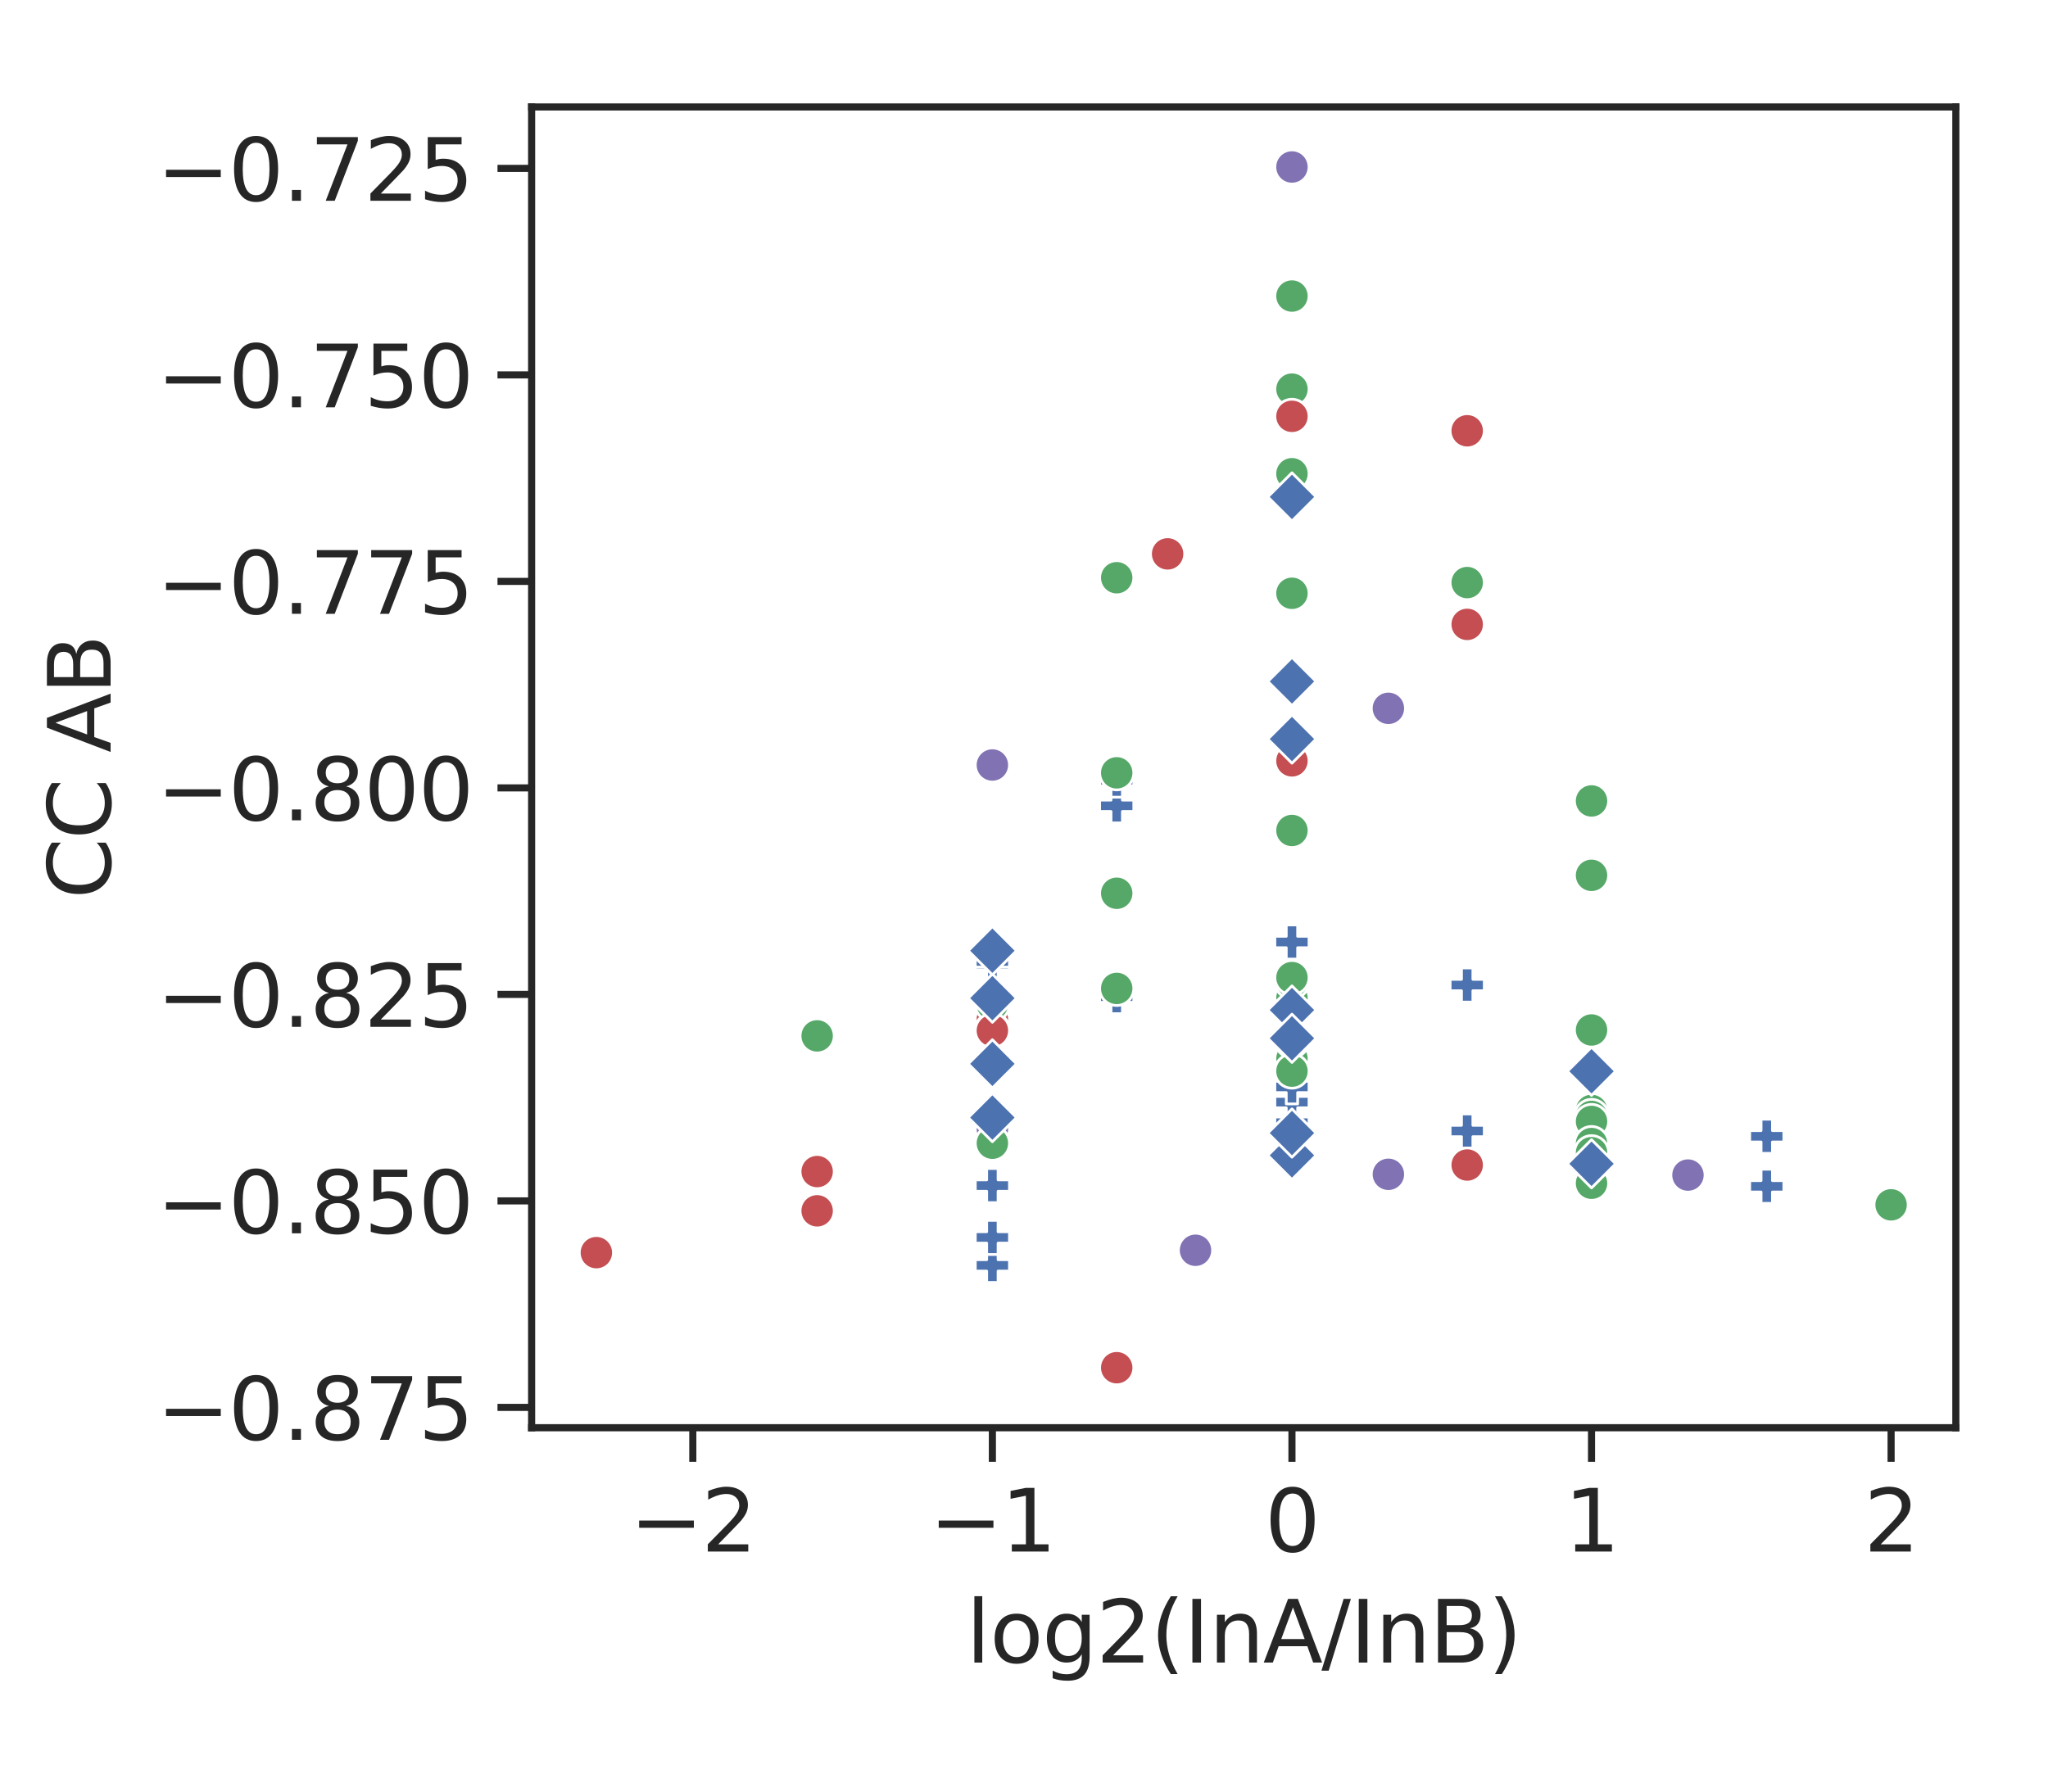 <?xml version="1.0" encoding="utf-8" standalone="no"?>
<!DOCTYPE svg PUBLIC "-//W3C//DTD SVG 1.1//EN"
  "http://www.w3.org/Graphics/SVG/1.1/DTD/svg11.dtd">
<svg height="252pt" version="1.1" viewBox="0 0 288 252" width="288pt" xmlns="http://www.w3.org/2000/svg" xmlns:xlink="http://www.w3.org/1999/xlink">
 <defs>
  <style type="text/css">*{stroke-linecap:butt;stroke-linejoin:round;}</style>
 </defs>
 <g id="figure_1">
  <g id="patch_1">
   <path d="M 0 252 
L 288 252 
L 288 0 
L 0 0 
z
" style="fill:#ffffff;"/>
  </g>
  <g id="axes_1">
   <g id="patch_2">
    <path d="M 74.76 200.82 
L 275.04 200.82 
L 275.04 15.044 
L 74.76 15.044 
z
" style="fill:#ffffff;"/>
   </g>
   <g id="matplotlib.axis_1">
    <g id="xtick_1">
     <g id="line2d_1">
      <defs>
       <path d="M 0 0 
L 0 4.8 
" id="m9332a7fe96" style="stroke:#262626;"/>
      </defs>
      <g>
       <use style="fill:#262626;stroke:#262626;" x="97.426" xlink:href="#m9332a7fe96" y="200.82"/>
      </g>
     </g>
     <g id="text_1">
      <!-- −2 -->
      <g style="fill:#262626;" transform="translate(88.58 218.238)scale(0.12 -0.12)">
       <defs>
        <path d="M 678 2272 
L 4684 2272 
L 4684 1741 
L 678 1741 
L 678 2272 
z
" id="DejaVuSans-2212" transform="scale(0.016)"/>
        <path d="M 1228 531 
L 3431 531 
L 3431 0 
L 469 0 
L 469 531 
Q 828 903 1448 1529 
Q 2069 2156 2228 2338 
Q 2531 2678 2651 2914 
Q 2772 3150 2772 3378 
Q 2772 3750 2511 3984 
Q 2250 4219 1831 4219 
Q 1534 4219 1204 4116 
Q 875 4013 500 3803 
L 500 4441 
Q 881 4594 1212 4672 
Q 1544 4750 1819 4750 
Q 2544 4750 2975 4387 
Q 3406 4025 3406 3419 
Q 3406 3131 3298 2873 
Q 3191 2616 2906 2266 
Q 2828 2175 2409 1742 
Q 1991 1309 1228 531 
z
" id="DejaVuSans-32" transform="scale(0.016)"/>
       </defs>
       <use xlink:href="#DejaVuSans-2212"/>
       <use x="83.789" xlink:href="#DejaVuSans-32"/>
      </g>
     </g>
    </g>
    <g id="xtick_2">
     <g id="line2d_2">
      <g>
       <use style="fill:#262626;stroke:#262626;" x="139.553" xlink:href="#m9332a7fe96" y="200.82"/>
      </g>
     </g>
     <g id="text_2">
      <!-- −1 -->
      <g style="fill:#262626;" transform="translate(130.708 218.238)scale(0.12 -0.12)">
       <defs>
        <path d="M 794 531 
L 1825 531 
L 1825 4091 
L 703 3866 
L 703 4441 
L 1819 4666 
L 2450 4666 
L 2450 531 
L 3481 531 
L 3481 0 
L 794 0 
L 794 531 
z
" id="DejaVuSans-31" transform="scale(0.016)"/>
       </defs>
       <use xlink:href="#DejaVuSans-2212"/>
       <use x="83.789" xlink:href="#DejaVuSans-31"/>
      </g>
     </g>
    </g>
    <g id="xtick_3">
     <g id="line2d_3">
      <g>
       <use style="fill:#262626;stroke:#262626;" x="181.681" xlink:href="#m9332a7fe96" y="200.82"/>
      </g>
     </g>
     <g id="text_3">
      <!-- 0 -->
      <g style="fill:#262626;" transform="translate(177.864 218.238)scale(0.12 -0.12)">
       <defs>
        <path d="M 2034 4250 
Q 1547 4250 1301 3770 
Q 1056 3291 1056 2328 
Q 1056 1369 1301 889 
Q 1547 409 2034 409 
Q 2525 409 2770 889 
Q 3016 1369 3016 2328 
Q 3016 3291 2770 3770 
Q 2525 4250 2034 4250 
z
M 2034 4750 
Q 2819 4750 3233 4129 
Q 3647 3509 3647 2328 
Q 3647 1150 3233 529 
Q 2819 -91 2034 -91 
Q 1250 -91 836 529 
Q 422 1150 422 2328 
Q 422 3509 836 4129 
Q 1250 4750 2034 4750 
z
" id="DejaVuSans-30" transform="scale(0.016)"/>
       </defs>
       <use xlink:href="#DejaVuSans-30"/>
      </g>
     </g>
    </g>
    <g id="xtick_4">
     <g id="line2d_4">
      <g>
       <use style="fill:#262626;stroke:#262626;" x="223.809" xlink:href="#m9332a7fe96" y="200.82"/>
      </g>
     </g>
     <g id="text_4">
      <!-- 1 -->
      <g style="fill:#262626;" transform="translate(219.991 218.238)scale(0.12 -0.12)">
       <use xlink:href="#DejaVuSans-31"/>
      </g>
     </g>
    </g>
    <g id="xtick_5">
     <g id="line2d_5">
      <g>
       <use style="fill:#262626;stroke:#262626;" x="265.936" xlink:href="#m9332a7fe96" y="200.82"/>
      </g>
     </g>
     <g id="text_5">
      <!-- 2 -->
      <g style="fill:#262626;" transform="translate(262.119 218.238)scale(0.12 -0.12)">
       <use xlink:href="#DejaVuSans-32"/>
      </g>
     </g>
    </g>
    <g id="text_6">
     <!-- log2(InA/InB) -->
     <g style="fill:#262626;" transform="translate(135.866 233.852)scale(0.12 -0.12)">
      <defs>
       <path d="M 603 4863 
L 1178 4863 
L 1178 0 
L 603 0 
L 603 4863 
z
" id="DejaVuSans-6c" transform="scale(0.016)"/>
       <path d="M 1959 3097 
Q 1497 3097 1228 2736 
Q 959 2375 959 1747 
Q 959 1119 1226 758 
Q 1494 397 1959 397 
Q 2419 397 2687 759 
Q 2956 1122 2956 1747 
Q 2956 2369 2687 2733 
Q 2419 3097 1959 3097 
z
M 1959 3584 
Q 2709 3584 3137 3096 
Q 3566 2609 3566 1747 
Q 3566 888 3137 398 
Q 2709 -91 1959 -91 
Q 1206 -91 779 398 
Q 353 888 353 1747 
Q 353 2609 779 3096 
Q 1206 3584 1959 3584 
z
" id="DejaVuSans-6f" transform="scale(0.016)"/>
       <path d="M 2906 1791 
Q 2906 2416 2648 2759 
Q 2391 3103 1925 3103 
Q 1463 3103 1205 2759 
Q 947 2416 947 1791 
Q 947 1169 1205 825 
Q 1463 481 1925 481 
Q 2391 481 2648 825 
Q 2906 1169 2906 1791 
z
M 3481 434 
Q 3481 -459 3084 -895 
Q 2688 -1331 1869 -1331 
Q 1566 -1331 1297 -1286 
Q 1028 -1241 775 -1147 
L 775 -588 
Q 1028 -725 1275 -790 
Q 1522 -856 1778 -856 
Q 2344 -856 2625 -561 
Q 2906 -266 2906 331 
L 2906 616 
Q 2728 306 2450 153 
Q 2172 0 1784 0 
Q 1141 0 747 490 
Q 353 981 353 1791 
Q 353 2603 747 3093 
Q 1141 3584 1784 3584 
Q 2172 3584 2450 3431 
Q 2728 3278 2906 2969 
L 2906 3500 
L 3481 3500 
L 3481 434 
z
" id="DejaVuSans-67" transform="scale(0.016)"/>
       <path d="M 1984 4856 
Q 1566 4138 1362 3434 
Q 1159 2731 1159 2009 
Q 1159 1288 1364 580 
Q 1569 -128 1984 -844 
L 1484 -844 
Q 1016 -109 783 600 
Q 550 1309 550 2009 
Q 550 2706 781 3412 
Q 1013 4119 1484 4856 
L 1984 4856 
z
" id="DejaVuSans-28" transform="scale(0.016)"/>
       <path d="M 628 4666 
L 1259 4666 
L 1259 0 
L 628 0 
L 628 4666 
z
" id="DejaVuSans-49" transform="scale(0.016)"/>
       <path d="M 3513 2113 
L 3513 0 
L 2938 0 
L 2938 2094 
Q 2938 2591 2744 2837 
Q 2550 3084 2163 3084 
Q 1697 3084 1428 2787 
Q 1159 2491 1159 1978 
L 1159 0 
L 581 0 
L 581 3500 
L 1159 3500 
L 1159 2956 
Q 1366 3272 1645 3428 
Q 1925 3584 2291 3584 
Q 2894 3584 3203 3211 
Q 3513 2838 3513 2113 
z
" id="DejaVuSans-6e" transform="scale(0.016)"/>
       <path d="M 2188 4044 
L 1331 1722 
L 3047 1722 
L 2188 4044 
z
M 1831 4666 
L 2547 4666 
L 4325 0 
L 3669 0 
L 3244 1197 
L 1141 1197 
L 716 0 
L 50 0 
L 1831 4666 
z
" id="DejaVuSans-41" transform="scale(0.016)"/>
       <path d="M 1625 4666 
L 2156 4666 
L 531 -594 
L 0 -594 
L 1625 4666 
z
" id="DejaVuSans-2f" transform="scale(0.016)"/>
       <path d="M 1259 2228 
L 1259 519 
L 2272 519 
Q 2781 519 3026 730 
Q 3272 941 3272 1375 
Q 3272 1813 3026 2020 
Q 2781 2228 2272 2228 
L 1259 2228 
z
M 1259 4147 
L 1259 2741 
L 2194 2741 
Q 2656 2741 2882 2914 
Q 3109 3088 3109 3444 
Q 3109 3797 2882 3972 
Q 2656 4147 2194 4147 
L 1259 4147 
z
M 628 4666 
L 2241 4666 
Q 2963 4666 3353 4366 
Q 3744 4066 3744 3513 
Q 3744 3084 3544 2831 
Q 3344 2578 2956 2516 
Q 3422 2416 3680 2098 
Q 3938 1781 3938 1306 
Q 3938 681 3513 340 
Q 3088 0 2303 0 
L 628 0 
L 628 4666 
z
" id="DejaVuSans-42" transform="scale(0.016)"/>
       <path d="M 513 4856 
L 1013 4856 
Q 1481 4119 1714 3412 
Q 1947 2706 1947 2009 
Q 1947 1309 1714 600 
Q 1481 -109 1013 -844 
L 513 -844 
Q 928 -128 1133 580 
Q 1338 1288 1338 2009 
Q 1338 2731 1133 3434 
Q 928 4138 513 4856 
z
" id="DejaVuSans-29" transform="scale(0.016)"/>
      </defs>
      <use xlink:href="#DejaVuSans-6c"/>
      <use x="27.783" xlink:href="#DejaVuSans-6f"/>
      <use x="88.965" xlink:href="#DejaVuSans-67"/>
      <use x="152.441" xlink:href="#DejaVuSans-32"/>
      <use x="216.064" xlink:href="#DejaVuSans-28"/>
      <use x="255.078" xlink:href="#DejaVuSans-49"/>
      <use x="284.57" xlink:href="#DejaVuSans-6e"/>
      <use x="347.949" xlink:href="#DejaVuSans-41"/>
      <use x="416.357" xlink:href="#DejaVuSans-2f"/>
      <use x="450.049" xlink:href="#DejaVuSans-49"/>
      <use x="479.541" xlink:href="#DejaVuSans-6e"/>
      <use x="542.92" xlink:href="#DejaVuSans-42"/>
      <use x="611.523" xlink:href="#DejaVuSans-29"/>
     </g>
    </g>
   </g>
   <g id="matplotlib.axis_2">
    <g id="ytick_1">
     <g id="line2d_6">
      <defs>
       <path d="M 0 0 
L -4.8 0 
" id="mc2bd4f6cab" style="stroke:#262626;"/>
      </defs>
      <g>
       <use style="fill:#262626;stroke:#262626;" x="74.76" xlink:href="#mc2bd4f6cab" y="197.962"/>
      </g>
     </g>
     <g id="text_7">
      <!-- −0.875 -->
      <g style="fill:#262626;" transform="translate(22.051 202.521)scale(0.12 -0.12)">
       <defs>
        <path d="M 684 794 
L 1344 794 
L 1344 0 
L 684 0 
L 684 794 
z
" id="DejaVuSans-2e" transform="scale(0.016)"/>
        <path d="M 2034 2216 
Q 1584 2216 1326 1975 
Q 1069 1734 1069 1313 
Q 1069 891 1326 650 
Q 1584 409 2034 409 
Q 2484 409 2743 651 
Q 3003 894 3003 1313 
Q 3003 1734 2745 1975 
Q 2488 2216 2034 2216 
z
M 1403 2484 
Q 997 2584 770 2862 
Q 544 3141 544 3541 
Q 544 4100 942 4425 
Q 1341 4750 2034 4750 
Q 2731 4750 3128 4425 
Q 3525 4100 3525 3541 
Q 3525 3141 3298 2862 
Q 3072 2584 2669 2484 
Q 3125 2378 3379 2068 
Q 3634 1759 3634 1313 
Q 3634 634 3220 271 
Q 2806 -91 2034 -91 
Q 1263 -91 848 271 
Q 434 634 434 1313 
Q 434 1759 690 2068 
Q 947 2378 1403 2484 
z
M 1172 3481 
Q 1172 3119 1398 2916 
Q 1625 2713 2034 2713 
Q 2441 2713 2670 2916 
Q 2900 3119 2900 3481 
Q 2900 3844 2670 4047 
Q 2441 4250 2034 4250 
Q 1625 4250 1398 4047 
Q 1172 3844 1172 3481 
z
" id="DejaVuSans-38" transform="scale(0.016)"/>
        <path d="M 525 4666 
L 3525 4666 
L 3525 4397 
L 1831 0 
L 1172 0 
L 2766 4134 
L 525 4134 
L 525 4666 
z
" id="DejaVuSans-37" transform="scale(0.016)"/>
        <path d="M 691 4666 
L 3169 4666 
L 3169 4134 
L 1269 4134 
L 1269 2991 
Q 1406 3038 1543 3061 
Q 1681 3084 1819 3084 
Q 2600 3084 3056 2656 
Q 3513 2228 3513 1497 
Q 3513 744 3044 326 
Q 2575 -91 1722 -91 
Q 1428 -91 1123 -41 
Q 819 9 494 109 
L 494 744 
Q 775 591 1075 516 
Q 1375 441 1709 441 
Q 2250 441 2565 725 
Q 2881 1009 2881 1497 
Q 2881 1984 2565 2268 
Q 2250 2553 1709 2553 
Q 1456 2553 1204 2497 
Q 953 2441 691 2322 
L 691 4666 
z
" id="DejaVuSans-35" transform="scale(0.016)"/>
       </defs>
       <use xlink:href="#DejaVuSans-2212"/>
       <use x="83.789" xlink:href="#DejaVuSans-30"/>
       <use x="147.412" xlink:href="#DejaVuSans-2e"/>
       <use x="179.199" xlink:href="#DejaVuSans-38"/>
       <use x="242.822" xlink:href="#DejaVuSans-37"/>
       <use x="306.445" xlink:href="#DejaVuSans-35"/>
      </g>
     </g>
    </g>
    <g id="ytick_2">
     <g id="line2d_7">
      <g>
       <use style="fill:#262626;stroke:#262626;" x="74.76" xlink:href="#mc2bd4f6cab" y="168.915"/>
      </g>
     </g>
     <g id="text_8">
      <!-- −0.850 -->
      <g style="fill:#262626;" transform="translate(22.051 173.474)scale(0.12 -0.12)">
       <use xlink:href="#DejaVuSans-2212"/>
       <use x="83.789" xlink:href="#DejaVuSans-30"/>
       <use x="147.412" xlink:href="#DejaVuSans-2e"/>
       <use x="179.199" xlink:href="#DejaVuSans-38"/>
       <use x="242.822" xlink:href="#DejaVuSans-35"/>
       <use x="306.445" xlink:href="#DejaVuSans-30"/>
      </g>
     </g>
    </g>
    <g id="ytick_3">
     <g id="line2d_8">
      <g>
       <use style="fill:#262626;stroke:#262626;" x="74.76" xlink:href="#mc2bd4f6cab" y="139.869"/>
      </g>
     </g>
     <g id="text_9">
      <!-- −0.825 -->
      <g style="fill:#262626;" transform="translate(22.051 144.428)scale(0.12 -0.12)">
       <use xlink:href="#DejaVuSans-2212"/>
       <use x="83.789" xlink:href="#DejaVuSans-30"/>
       <use x="147.412" xlink:href="#DejaVuSans-2e"/>
       <use x="179.199" xlink:href="#DejaVuSans-38"/>
       <use x="242.822" xlink:href="#DejaVuSans-32"/>
       <use x="306.445" xlink:href="#DejaVuSans-35"/>
      </g>
     </g>
    </g>
    <g id="ytick_4">
     <g id="line2d_9">
      <g>
       <use style="fill:#262626;stroke:#262626;" x="74.76" xlink:href="#mc2bd4f6cab" y="110.822"/>
      </g>
     </g>
     <g id="text_10">
      <!-- −0.800 -->
      <g style="fill:#262626;" transform="translate(22.051 115.382)scale(0.12 -0.12)">
       <use xlink:href="#DejaVuSans-2212"/>
       <use x="83.789" xlink:href="#DejaVuSans-30"/>
       <use x="147.412" xlink:href="#DejaVuSans-2e"/>
       <use x="179.199" xlink:href="#DejaVuSans-38"/>
       <use x="242.822" xlink:href="#DejaVuSans-30"/>
       <use x="306.445" xlink:href="#DejaVuSans-30"/>
      </g>
     </g>
    </g>
    <g id="ytick_5">
     <g id="line2d_10">
      <g>
       <use style="fill:#262626;stroke:#262626;" x="74.76" xlink:href="#mc2bd4f6cab" y="81.776"/>
      </g>
     </g>
     <g id="text_11">
      <!-- −0.775 -->
      <g style="fill:#262626;" transform="translate(22.051 86.335)scale(0.12 -0.12)">
       <use xlink:href="#DejaVuSans-2212"/>
       <use x="83.789" xlink:href="#DejaVuSans-30"/>
       <use x="147.412" xlink:href="#DejaVuSans-2e"/>
       <use x="179.199" xlink:href="#DejaVuSans-37"/>
       <use x="242.822" xlink:href="#DejaVuSans-37"/>
       <use x="306.445" xlink:href="#DejaVuSans-35"/>
      </g>
     </g>
    </g>
    <g id="ytick_6">
     <g id="line2d_11">
      <g>
       <use style="fill:#262626;stroke:#262626;" x="74.76" xlink:href="#mc2bd4f6cab" y="52.73"/>
      </g>
     </g>
     <g id="text_12">
      <!-- −0.750 -->
      <g style="fill:#262626;" transform="translate(22.051 57.289)scale(0.12 -0.12)">
       <use xlink:href="#DejaVuSans-2212"/>
       <use x="83.789" xlink:href="#DejaVuSans-30"/>
       <use x="147.412" xlink:href="#DejaVuSans-2e"/>
       <use x="179.199" xlink:href="#DejaVuSans-37"/>
       <use x="242.822" xlink:href="#DejaVuSans-35"/>
       <use x="306.445" xlink:href="#DejaVuSans-30"/>
      </g>
     </g>
    </g>
    <g id="ytick_7">
     <g id="line2d_12">
      <g>
       <use style="fill:#262626;stroke:#262626;" x="74.76" xlink:href="#mc2bd4f6cab" y="23.683"/>
      </g>
     </g>
     <g id="text_13">
      <!-- −0.725 -->
      <g style="fill:#262626;" transform="translate(22.051 28.242)scale(0.12 -0.12)">
       <use xlink:href="#DejaVuSans-2212"/>
       <use x="83.789" xlink:href="#DejaVuSans-30"/>
       <use x="147.412" xlink:href="#DejaVuSans-2e"/>
       <use x="179.199" xlink:href="#DejaVuSans-37"/>
       <use x="242.822" xlink:href="#DejaVuSans-32"/>
       <use x="306.445" xlink:href="#DejaVuSans-35"/>
      </g>
     </g>
    </g>
    <g id="text_14">
     <!-- CC AB -->
     <g style="fill:#262626;" transform="translate(15.555 126.439)rotate(-90)scale(0.12 -0.12)">
      <defs>
       <path d="M 4122 4306 
L 4122 3641 
Q 3803 3938 3442 4084 
Q 3081 4231 2675 4231 
Q 1875 4231 1450 3742 
Q 1025 3253 1025 2328 
Q 1025 1406 1450 917 
Q 1875 428 2675 428 
Q 3081 428 3442 575 
Q 3803 722 4122 1019 
L 4122 359 
Q 3791 134 3420 21 
Q 3050 -91 2638 -91 
Q 1578 -91 968 557 
Q 359 1206 359 2328 
Q 359 3453 968 4101 
Q 1578 4750 2638 4750 
Q 3056 4750 3426 4639 
Q 3797 4528 4122 4306 
z
" id="DejaVuSans-43" transform="scale(0.016)"/>
       <path id="DejaVuSans-20" transform="scale(0.016)"/>
      </defs>
      <use xlink:href="#DejaVuSans-43"/>
      <use x="69.824" xlink:href="#DejaVuSans-43"/>
      <use x="139.648" xlink:href="#DejaVuSans-20"/>
      <use x="171.436" xlink:href="#DejaVuSans-41"/>
      <use x="239.844" xlink:href="#DejaVuSans-42"/>
     </g>
    </g>
   </g>
   <g id="PathCollection_1">
    <path clip-path="url(#p0b5c383fe3)" d="M 180.881 151.095 
L 182.481 151.095 
L 182.481 149.495 
L 184.081 149.495 
L 184.081 147.895 
L 182.481 147.895 
L 182.481 146.295 
L 180.881 146.295 
L 180.881 147.895 
L 179.281 147.895 
L 179.281 149.495 
L 180.881 149.495 
z
" style="fill:#4c72b0;stroke:#ffffff;stroke-width:0.384;"/>
    <path clip-path="url(#p0b5c383fe3)" d="M 138.753 142.928 
L 140.353 142.928 
L 140.353 141.328 
L 141.953 141.328 
L 141.953 139.728 
L 140.353 139.728 
L 140.353 138.128 
L 138.753 138.128 
L 138.753 139.728 
L 137.153 139.728 
L 137.153 141.328 
L 138.753 141.328 
z
" style="fill:#4c72b0;stroke:#ffffff;stroke-width:0.384;"/>
    <path clip-path="url(#p0b5c383fe3)" d="M 138.753 138.013 
L 140.353 138.013 
L 140.353 136.413 
L 141.953 136.413 
L 141.953 134.813 
L 140.353 134.813 
L 140.353 133.213 
L 138.753 133.213 
L 138.753 134.813 
L 137.153 134.813 
L 137.153 136.413 
L 138.753 136.413 
z
" style="fill:#4c72b0;stroke:#ffffff;stroke-width:0.384;"/>
    <path clip-path="url(#p0b5c383fe3)" d="M 180.881 148.572 
L 182.481 148.572 
L 182.481 146.972 
L 184.081 146.972 
L 184.081 145.372 
L 182.481 145.372 
L 182.481 143.772 
L 180.881 143.772 
L 180.881 145.372 
L 179.281 145.372 
L 179.281 146.972 
L 180.881 146.972 
z
" style="fill:#4c72b0;stroke:#ffffff;stroke-width:0.384;"/>
    <path clip-path="url(#p0b5c383fe3)" d="M 180.881 134.9 
L 182.481 134.9 
L 182.481 133.3 
L 184.081 133.3 
L 184.081 131.7 
L 182.481 131.7 
L 182.481 130.1 
L 180.881 130.1 
L 180.881 131.7 
L 179.281 131.7 
L 179.281 133.3 
L 180.881 133.3 
z
" style="fill:#4c72b0;stroke:#ffffff;stroke-width:0.384;"/>
    <path clip-path="url(#p0b5c383fe3)" d="M 138.753 137.629 
L 140.353 137.629 
L 140.353 136.029 
L 141.953 136.029 
L 141.953 134.429 
L 140.353 134.429 
L 140.353 132.829 
L 138.753 132.829 
L 138.753 134.429 
L 137.153 134.429 
L 137.153 136.029 
L 138.753 136.029 
z
" style="fill:#4c72b0;stroke:#ffffff;stroke-width:0.384;"/>
    <path clip-path="url(#p0b5c383fe3)" d="M 205.524 140.952 
L 207.124 140.952 
L 207.124 139.352 
L 208.724 139.352 
L 208.724 137.752 
L 207.124 137.752 
L 207.124 136.152 
L 205.524 136.152 
L 205.524 137.752 
L 203.924 137.752 
L 203.924 139.352 
L 205.524 139.352 
z
" style="fill:#4c72b0;stroke:#ffffff;stroke-width:0.384;"/>
    <path clip-path="url(#p0b5c383fe3)" d="M 156.238 142.582 
L 157.838 142.582 
L 157.838 140.982 
L 159.438 140.982 
L 159.438 139.382 
L 157.838 139.382 
L 157.838 137.782 
L 156.238 137.782 
L 156.238 139.382 
L 154.638 139.382 
L 154.638 140.982 
L 156.238 140.982 
z
" style="fill:#4c72b0;stroke:#ffffff;stroke-width:0.384;"/>
    <path clip-path="url(#p0b5c383fe3)" d="M 180.881 155.436 
L 182.481 155.436 
L 182.481 153.836 
L 184.081 153.836 
L 184.081 152.236 
L 182.481 152.236 
L 182.481 150.636 
L 180.881 150.636 
L 180.881 152.236 
L 179.281 152.236 
L 179.281 153.836 
L 180.881 153.836 
z
" style="fill:#4c72b0;stroke:#ffffff;stroke-width:0.384;"/>
    <path clip-path="url(#p0b5c383fe3)" d="M 180.881 160.319 
L 182.481 160.319 
L 182.481 158.719 
L 184.081 158.719 
L 184.081 157.119 
L 182.481 157.119 
L 182.481 155.519 
L 180.881 155.519 
L 180.881 157.119 
L 179.281 157.119 
L 179.281 158.719 
L 180.881 158.719 
z
" style="fill:#4c72b0;stroke:#ffffff;stroke-width:0.384;"/>
    <path clip-path="url(#p0b5c383fe3)" d="M 156.238 115.744 
L 157.838 115.744 
L 157.838 114.144 
L 159.438 114.144 
L 159.438 112.544 
L 157.838 112.544 
L 157.838 110.944 
L 156.238 110.944 
L 156.238 112.544 
L 154.638 112.544 
L 154.638 114.144 
L 156.238 114.144 
z
" style="fill:#4c72b0;stroke:#ffffff;stroke-width:0.384;"/>
    <path clip-path="url(#p0b5c383fe3)" d="M 138.753 152.476 
L 140.353 152.476 
L 140.353 150.876 
L 141.953 150.876 
L 141.953 149.276 
L 140.353 149.276 
L 140.353 147.676 
L 138.753 147.676 
L 138.753 149.276 
L 137.153 149.276 
L 137.153 150.876 
L 138.753 150.876 
z
" style="fill:#4c72b0;stroke:#ffffff;stroke-width:0.384;"/>
    <path clip-path="url(#p0b5c383fe3)" d="M 180.881 157.423 
L 182.481 157.423 
L 182.481 155.823 
L 184.081 155.823 
L 184.081 154.223 
L 182.481 154.223 
L 182.481 152.623 
L 180.881 152.623 
L 180.881 154.223 
L 179.281 154.223 
L 179.281 155.823 
L 180.881 155.823 
z
" style="fill:#4c72b0;stroke:#ffffff;stroke-width:0.384;"/>
    <path clip-path="url(#p0b5c383fe3)" d="M 138.753 169.16 
L 140.353 169.16 
L 140.353 167.56 
L 141.953 167.56 
L 141.953 165.96 
L 140.353 165.96 
L 140.353 164.36 
L 138.753 164.36 
L 138.753 165.96 
L 137.153 165.96 
L 137.153 167.56 
L 138.753 167.56 
z
" style="fill:#4c72b0;stroke:#ffffff;stroke-width:0.384;"/>
    <path clip-path="url(#p0b5c383fe3)" d="M 247.652 169.261 
L 249.252 169.261 
L 249.252 167.661 
L 250.852 167.661 
L 250.852 166.061 
L 249.252 166.061 
L 249.252 164.461 
L 247.652 164.461 
L 247.652 166.061 
L 246.052 166.061 
L 246.052 167.661 
L 247.652 167.661 
z
" style="fill:#4c72b0;stroke:#ffffff;stroke-width:0.384;"/>
    <path clip-path="url(#p0b5c383fe3)" d="M 156.238 83.637 
L 157.838 83.637 
L 157.838 82.037 
L 159.438 82.037 
L 159.438 80.437 
L 157.838 80.437 
L 157.838 78.837 
L 156.238 78.837 
L 156.238 80.437 
L 154.638 80.437 
L 154.638 82.037 
L 156.238 82.037 
z
" style="fill:#4c72b0;stroke:#ffffff;stroke-width:0.384;"/>
    <path clip-path="url(#p0b5c383fe3)" d="M 180.881 155.276 
L 182.481 155.276 
L 182.481 153.676 
L 184.081 153.676 
L 184.081 152.076 
L 182.481 152.076 
L 182.481 150.476 
L 180.881 150.476 
L 180.881 152.076 
L 179.281 152.076 
L 179.281 153.676 
L 180.881 153.676 
z
" style="fill:#4c72b0;stroke:#ffffff;stroke-width:0.384;"/>
    <path clip-path="url(#p0b5c383fe3)" d="M 247.652 162.227 
L 249.252 162.227 
L 249.252 160.627 
L 250.852 160.627 
L 250.852 159.027 
L 249.252 159.027 
L 249.252 157.427 
L 247.652 157.427 
L 247.652 159.027 
L 246.052 159.027 
L 246.052 160.627 
L 247.652 160.627 
z
" style="fill:#4c72b0;stroke:#ffffff;stroke-width:0.384;"/>
    <path clip-path="url(#p0b5c383fe3)" d="M 138.753 143.898 
L 140.353 143.898 
L 140.353 142.298 
L 141.953 142.298 
L 141.953 140.698 
L 140.353 140.698 
L 140.353 139.098 
L 138.753 139.098 
L 138.753 140.698 
L 137.153 140.698 
L 137.153 142.298 
L 138.753 142.298 
z
" style="fill:#4c72b0;stroke:#ffffff;stroke-width:0.384;"/>
    <path clip-path="url(#p0b5c383fe3)" d="M 205.524 161.484 
L 207.124 161.484 
L 207.124 159.884 
L 208.724 159.884 
L 208.724 158.284 
L 207.124 158.284 
L 207.124 156.684 
L 205.524 156.684 
L 205.524 158.284 
L 203.924 158.284 
L 203.924 159.884 
L 205.524 159.884 
z
" style="fill:#4c72b0;stroke:#ffffff;stroke-width:0.384;"/>
    <path clip-path="url(#p0b5c383fe3)" d="M 138.753 180.386 
L 140.353 180.386 
L 140.353 178.786 
L 141.953 178.786 
L 141.953 177.186 
L 140.353 177.186 
L 140.353 175.586 
L 138.753 175.586 
L 138.753 177.186 
L 137.153 177.186 
L 137.153 178.786 
L 138.753 178.786 
z
" style="fill:#4c72b0;stroke:#ffffff;stroke-width:0.384;"/>
    <path clip-path="url(#p0b5c383fe3)" d="M 138.753 160.657 
L 140.353 160.657 
L 140.353 159.057 
L 141.953 159.057 
L 141.953 157.457 
L 140.353 157.457 
L 140.353 155.857 
L 138.753 155.857 
L 138.753 157.457 
L 137.153 157.457 
L 137.153 159.057 
L 138.753 159.057 
z
" style="fill:#4c72b0;stroke:#ffffff;stroke-width:0.384;"/>
    <path clip-path="url(#p0b5c383fe3)" d="M 180.881 148.234 
L 182.481 148.234 
L 182.481 146.634 
L 184.081 146.634 
L 184.081 145.034 
L 182.481 145.034 
L 182.481 143.434 
L 180.881 143.434 
L 180.881 145.034 
L 179.281 145.034 
L 179.281 146.634 
L 180.881 146.634 
z
" style="fill:#4c72b0;stroke:#ffffff;stroke-width:0.384;"/>
    <path clip-path="url(#p0b5c383fe3)" d="M 138.753 176.454 
L 140.353 176.454 
L 140.353 174.854 
L 141.953 174.854 
L 141.953 173.254 
L 140.353 173.254 
L 140.353 171.654 
L 138.753 171.654 
L 138.753 173.254 
L 137.153 173.254 
L 137.153 174.854 
L 138.753 174.854 
z
" style="fill:#4c72b0;stroke:#ffffff;stroke-width:0.384;"/>
    <path clip-path="url(#p0b5c383fe3)" d="M 156.238 112.13 
L 157.838 112.13 
L 157.838 110.53 
L 159.438 110.53 
L 159.438 108.93 
L 157.838 108.93 
L 157.838 107.33 
L 156.238 107.33 
L 156.238 108.93 
L 154.638 108.93 
L 154.638 110.53 
L 156.238 110.53 
z
" style="fill:#4c72b0;stroke:#ffffff;stroke-width:0.384;"/>
    <path clip-path="url(#p0b5c383fe3)" d="M 206.324 90.223 
C 206.961 90.223 207.571 89.97 208.021 89.52 
C 208.471 89.07 208.724 88.46 208.724 87.823 
C 208.724 87.187 208.471 86.576 208.021 86.126 
C 207.571 85.676 206.961 85.423 206.324 85.423 
C 205.688 85.423 205.077 85.676 204.627 86.126 
C 204.177 86.576 203.924 87.187 203.924 87.823 
C 203.924 88.46 204.177 89.07 204.627 89.52 
C 205.077 89.97 205.688 90.223 206.324 90.223 
z
" style="fill:#c44e52;stroke:#ffffff;stroke-width:0.384;"/>
    <path clip-path="url(#p0b5c383fe3)" d="M 223.809 159.047 
C 224.445 159.047 225.056 158.794 225.506 158.344 
C 225.956 157.894 226.209 157.283 226.209 156.647 
C 226.209 156.01 225.956 155.4 225.506 154.95 
C 225.056 154.5 224.445 154.247 223.809 154.247 
C 223.172 154.247 222.562 154.5 222.112 154.95 
C 221.662 155.4 221.409 156.01 221.409 156.647 
C 221.409 157.283 221.662 157.894 222.112 158.344 
C 222.562 158.794 223.172 159.047 223.809 159.047 
z
" style="fill:#c44e52;stroke:#ffffff;stroke-width:0.384;"/>
    <path clip-path="url(#p0b5c383fe3)" d="M 181.681 148.304 
C 182.318 148.304 182.928 148.051 183.378 147.601 
C 183.828 147.151 184.081 146.541 184.081 145.904 
C 184.081 145.268 183.828 144.657 183.378 144.207 
C 182.928 143.757 182.318 143.504 181.681 143.504 
C 181.045 143.504 180.434 143.757 179.984 144.207 
C 179.534 144.657 179.281 145.268 179.281 145.904 
C 179.281 146.541 179.534 147.151 179.984 147.601 
C 180.434 148.051 181.045 148.304 181.681 148.304 
z
" style="fill:#c44e52;stroke:#ffffff;stroke-width:0.384;"/>
    <path clip-path="url(#p0b5c383fe3)" d="M 181.681 141.951 
C 182.318 141.951 182.928 141.698 183.378 141.248 
C 183.828 140.798 184.081 140.187 184.081 139.551 
C 184.081 138.915 183.828 138.304 183.378 137.854 
C 182.928 137.404 182.318 137.151 181.681 137.151 
C 181.045 137.151 180.434 137.404 179.984 137.854 
C 179.534 138.304 179.281 138.915 179.281 139.551 
C 179.281 140.187 179.534 140.798 179.984 141.248 
C 180.434 141.698 181.045 141.951 181.681 141.951 
z
" style="fill:#c44e52;stroke:#ffffff;stroke-width:0.384;"/>
    <path clip-path="url(#p0b5c383fe3)" d="M 181.681 109.419 
C 182.318 109.419 182.928 109.166 183.378 108.716 
C 183.828 108.266 184.081 107.656 184.081 107.019 
C 184.081 106.383 183.828 105.772 183.378 105.322 
C 182.928 104.872 182.318 104.619 181.681 104.619 
C 181.045 104.619 180.434 104.872 179.984 105.322 
C 179.534 105.772 179.281 106.383 179.281 107.019 
C 179.281 107.656 179.534 108.266 179.984 108.716 
C 180.434 109.166 181.045 109.419 181.681 109.419 
z
" style="fill:#c44e52;stroke:#ffffff;stroke-width:0.384;"/>
    <path clip-path="url(#p0b5c383fe3)" d="M 139.553 145.753 
C 140.19 145.753 140.8 145.5 141.25 145.05 
C 141.7 144.6 141.953 143.989 141.953 143.353 
C 141.953 142.716 141.7 142.106 141.25 141.656 
C 140.8 141.206 140.19 140.953 139.553 140.953 
C 138.917 140.953 138.306 141.206 137.856 141.656 
C 137.406 142.106 137.153 142.716 137.153 143.353 
C 137.153 143.989 137.406 144.6 137.856 145.05 
C 138.306 145.5 138.917 145.753 139.553 145.753 
z
" style="fill:#c44e52;stroke:#ffffff;stroke-width:0.384;"/>
    <path clip-path="url(#p0b5c383fe3)" d="M 114.91 167.188 
C 115.547 167.188 116.157 166.935 116.607 166.485 
C 117.057 166.035 117.31 165.424 117.31 164.788 
C 117.31 164.151 117.057 163.541 116.607 163.091 
C 116.157 162.641 115.547 162.388 114.91 162.388 
C 114.274 162.388 113.663 162.641 113.213 163.091 
C 112.763 163.541 112.51 164.151 112.51 164.788 
C 112.51 165.424 112.763 166.035 113.213 166.485 
C 113.663 166.935 114.274 167.188 114.91 167.188 
z
" style="fill:#c44e52;stroke:#ffffff;stroke-width:0.384;"/>
    <path clip-path="url(#p0b5c383fe3)" d="M 206.324 166.268 
C 206.961 166.268 207.571 166.015 208.021 165.565 
C 208.471 165.115 208.724 164.505 208.724 163.868 
C 208.724 163.232 208.471 162.621 208.021 162.171 
C 207.571 161.721 206.961 161.468 206.324 161.468 
C 205.688 161.468 205.077 161.721 204.627 162.171 
C 204.177 162.621 203.924 163.232 203.924 163.868 
C 203.924 164.505 204.177 165.115 204.627 165.565 
C 205.077 166.015 205.688 166.268 206.324 166.268 
z
" style="fill:#c44e52;stroke:#ffffff;stroke-width:0.384;"/>
    <path clip-path="url(#p0b5c383fe3)" d="M 157.038 194.776 
C 157.674 194.776 158.285 194.523 158.735 194.073 
C 159.185 193.623 159.438 193.012 159.438 192.376 
C 159.438 191.739 159.185 191.129 158.735 190.679 
C 158.285 190.229 157.674 189.976 157.038 189.976 
C 156.401 189.976 155.791 190.229 155.341 190.679 
C 154.891 191.129 154.638 191.739 154.638 192.376 
C 154.638 193.012 154.891 193.623 155.341 194.073 
C 155.791 194.523 156.401 194.776 157.038 194.776 
z
" style="fill:#c44e52;stroke:#ffffff;stroke-width:0.384;"/>
    <path clip-path="url(#p0b5c383fe3)" d="M 181.681 25.888 
C 182.318 25.888 182.928 25.636 183.378 25.186 
C 183.828 24.735 184.081 24.125 184.081 23.488 
C 184.081 22.852 183.828 22.241 183.378 21.791 
C 182.928 21.341 182.318 21.088 181.681 21.088 
C 181.045 21.088 180.434 21.341 179.984 21.791 
C 179.534 22.241 179.281 22.852 179.281 23.488 
C 179.281 24.125 179.534 24.735 179.984 25.186 
C 180.434 25.636 181.045 25.888 181.681 25.888 
z
" style="fill:#8172b3;stroke:#ffffff;stroke-width:0.384;"/>
    <path clip-path="url(#p0b5c383fe3)" d="M 139.553 161.194 
C 140.19 161.194 140.8 160.941 141.25 160.491 
C 141.7 160.041 141.953 159.431 141.953 158.794 
C 141.953 158.158 141.7 157.547 141.25 157.097 
C 140.8 156.647 140.19 156.394 139.553 156.394 
C 138.917 156.394 138.306 156.647 137.856 157.097 
C 137.406 157.547 137.153 158.158 137.153 158.794 
C 137.153 159.431 137.406 160.041 137.856 160.491 
C 138.306 160.941 138.917 161.194 139.553 161.194 
z
" style="fill:#8172b3;stroke:#ffffff;stroke-width:0.384;"/>
    <path clip-path="url(#p0b5c383fe3)" d="M 237.371 167.681 
C 238.007 167.681 238.618 167.428 239.068 166.978 
C 239.518 166.528 239.771 165.917 239.771 165.281 
C 239.771 164.644 239.518 164.034 239.068 163.584 
C 238.618 163.134 238.007 162.881 237.371 162.881 
C 236.734 162.881 236.124 163.134 235.674 163.584 
C 235.224 164.034 234.971 164.644 234.971 165.281 
C 234.971 165.917 235.224 166.528 235.674 166.978 
C 236.124 167.428 236.734 167.681 237.371 167.681 
z
" style="fill:#8172b3;stroke:#ffffff;stroke-width:0.384;"/>
    <path clip-path="url(#p0b5c383fe3)" d="M 223.809 147.274 
C 224.445 147.274 225.056 147.021 225.506 146.571 
C 225.956 146.121 226.209 145.51 226.209 144.874 
C 226.209 144.237 225.956 143.627 225.506 143.177 
C 225.056 142.727 224.445 142.474 223.809 142.474 
C 223.172 142.474 222.562 142.727 222.112 143.177 
C 221.662 143.627 221.409 144.237 221.409 144.874 
C 221.409 145.51 221.662 146.121 222.112 146.571 
C 222.562 147.021 223.172 147.274 223.809 147.274 
z
" style="fill:#55a868;stroke:#ffffff;stroke-width:0.384;"/>
    <path clip-path="url(#p0b5c383fe3)" d="M 139.553 163.3 
C 140.19 163.3 140.8 163.048 141.25 162.598 
C 141.7 162.147 141.953 161.537 141.953 160.9 
C 141.953 160.264 141.7 159.653 141.25 159.203 
C 140.8 158.753 140.19 158.5 139.553 158.5 
C 138.917 158.5 138.306 158.753 137.856 159.203 
C 137.406 159.653 137.153 160.264 137.153 160.9 
C 137.153 161.537 137.406 162.147 137.856 162.598 
C 138.306 163.048 138.917 163.3 139.553 163.3 
z
" style="fill:#55a868;stroke:#ffffff;stroke-width:0.384;"/>
    <path clip-path="url(#p0b5c383fe3)" d="M 223.809 125.523 
C 224.445 125.523 225.056 125.271 225.506 124.821 
C 225.956 124.37 226.209 123.76 226.209 123.123 
C 226.209 122.487 225.956 121.876 225.506 121.426 
C 225.056 120.976 224.445 120.723 223.809 120.723 
C 223.172 120.723 222.562 120.976 222.112 121.426 
C 221.662 121.876 221.409 122.487 221.409 123.123 
C 221.409 123.76 221.662 124.37 222.112 124.821 
C 222.562 125.271 223.172 125.523 223.809 125.523 
z
" style="fill:#55a868;stroke:#ffffff;stroke-width:0.384;"/>
    <path clip-path="url(#p0b5c383fe3)" d="M 181.681 151.315 
C 182.318 151.315 182.928 151.062 183.378 150.612 
C 183.828 150.162 184.081 149.551 184.081 148.915 
C 184.081 148.278 183.828 147.668 183.378 147.218 
C 182.928 146.768 182.318 146.515 181.681 146.515 
C 181.045 146.515 180.434 146.768 179.984 147.218 
C 179.534 147.668 179.281 148.278 179.281 148.915 
C 179.281 149.551 179.534 150.162 179.984 150.612 
C 180.434 151.062 181.045 151.315 181.681 151.315 
z
" style="fill:#55a868;stroke:#ffffff;stroke-width:0.384;"/>
    <path clip-path="url(#p0b5c383fe3)" d="M 223.809 160.961 
C 224.445 160.961 225.056 160.708 225.506 160.258 
C 225.956 159.808 226.209 159.198 226.209 158.561 
C 226.209 157.925 225.956 157.314 225.506 156.864 
C 225.056 156.414 224.445 156.161 223.809 156.161 
C 223.172 156.161 222.562 156.414 222.112 156.864 
C 221.662 157.314 221.409 157.925 221.409 158.561 
C 221.409 159.198 221.662 159.808 222.112 160.258 
C 222.562 160.708 223.172 160.961 223.809 160.961 
z
" style="fill:#55a868;stroke:#ffffff;stroke-width:0.384;"/>
    <path clip-path="url(#p0b5c383fe3)" d="M 181.681 141.539 
C 182.318 141.539 182.928 141.287 183.378 140.836 
C 183.828 140.386 184.081 139.776 184.081 139.139 
C 184.081 138.503 183.828 137.892 183.378 137.442 
C 182.928 136.992 182.318 136.739 181.681 136.739 
C 181.045 136.739 180.434 136.992 179.984 137.442 
C 179.534 137.892 179.281 138.503 179.281 139.139 
C 179.281 139.776 179.534 140.386 179.984 140.836 
C 180.434 141.287 181.045 141.539 181.681 141.539 
z
" style="fill:#55a868;stroke:#ffffff;stroke-width:0.384;"/>
    <path clip-path="url(#p0b5c383fe3)" d="M 181.681 85.85 
C 182.318 85.85 182.928 85.597 183.378 85.147 
C 183.828 84.697 184.081 84.087 184.081 83.45 
C 184.081 82.814 183.828 82.203 183.378 81.753 
C 182.928 81.303 182.318 81.05 181.681 81.05 
C 181.045 81.05 180.434 81.303 179.984 81.753 
C 179.534 82.203 179.281 82.814 179.281 83.45 
C 179.281 84.087 179.534 84.697 179.984 85.147 
C 180.434 85.597 181.045 85.85 181.681 85.85 
z
" style="fill:#55a868;stroke:#ffffff;stroke-width:0.384;"/>
    <path clip-path="url(#p0b5c383fe3)" d="M 181.681 57.133 
C 182.318 57.133 182.928 56.88 183.378 56.43 
C 183.828 55.98 184.081 55.37 184.081 54.733 
C 184.081 54.097 183.828 53.486 183.378 53.036 
C 182.928 52.586 182.318 52.333 181.681 52.333 
C 181.045 52.333 180.434 52.586 179.984 53.036 
C 179.534 53.486 179.281 54.097 179.281 54.733 
C 179.281 55.37 179.534 55.98 179.984 56.43 
C 180.434 56.88 181.045 57.133 181.681 57.133 
z
" style="fill:#55a868;stroke:#ffffff;stroke-width:0.384;"/>
    <path clip-path="url(#p0b5c383fe3)" d="M 181.681 69.032 
C 182.318 69.032 182.928 68.779 183.378 68.329 
C 183.828 67.879 184.081 67.268 184.081 66.632 
C 184.081 65.995 183.828 65.385 183.378 64.935 
C 182.928 64.484 182.318 64.232 181.681 64.232 
C 181.045 64.232 180.434 64.484 179.984 64.935 
C 179.534 65.385 179.281 65.995 179.281 66.632 
C 179.281 67.268 179.534 67.879 179.984 68.329 
C 180.434 68.779 181.045 69.032 181.681 69.032 
z
" style="fill:#55a868;stroke:#ffffff;stroke-width:0.384;"/>
    <path clip-path="url(#p0b5c383fe3)" d="M 181.681 44.041 
C 182.318 44.041 182.928 43.788 183.378 43.338 
C 183.828 42.888 184.081 42.277 184.081 41.641 
C 184.081 41.004 183.828 40.394 183.378 39.944 
C 182.928 39.494 182.318 39.241 181.681 39.241 
C 181.045 39.241 180.434 39.494 179.984 39.944 
C 179.534 40.394 179.281 41.004 179.281 41.641 
C 179.281 42.277 179.534 42.888 179.984 43.338 
C 180.434 43.788 181.045 44.041 181.681 44.041 
z
" style="fill:#55a868;stroke:#ffffff;stroke-width:0.384;"/>
    <path clip-path="url(#p0b5c383fe3)" d="M 223.809 158.589 
C 224.445 158.589 225.056 158.336 225.506 157.886 
C 225.956 157.436 226.209 156.825 226.209 156.189 
C 226.209 155.552 225.956 154.942 225.506 154.492 
C 225.056 154.042 224.445 153.789 223.809 153.789 
C 223.172 153.789 222.562 154.042 222.112 154.492 
C 221.662 154.942 221.409 155.552 221.409 156.189 
C 221.409 156.825 221.662 157.436 222.112 157.886 
C 222.562 158.336 223.172 158.589 223.809 158.589 
z
" style="fill:#55a868;stroke:#ffffff;stroke-width:0.384;"/>
    <path clip-path="url(#p0b5c383fe3)" d="M 181.681 148.76 
C 182.318 148.76 182.928 148.507 183.378 148.057 
C 183.828 147.607 184.081 146.996 184.081 146.36 
C 184.081 145.723 183.828 145.113 183.378 144.663 
C 182.928 144.213 182.318 143.96 181.681 143.96 
C 181.045 143.96 180.434 144.213 179.984 144.663 
C 179.534 145.113 179.281 145.723 179.281 146.36 
C 179.281 146.996 179.534 147.607 179.984 148.057 
C 180.434 148.507 181.045 148.76 181.681 148.76 
z
" style="fill:#55a868;stroke:#ffffff;stroke-width:0.384;"/>
    <path clip-path="url(#p0b5c383fe3)" d="M 139.553 147.246 
C 140.19 147.246 140.8 146.993 141.25 146.543 
C 141.7 146.093 141.953 145.483 141.953 144.846 
C 141.953 144.21 141.7 143.599 141.25 143.149 
C 140.8 142.699 140.19 142.446 139.553 142.446 
C 138.917 142.446 138.306 142.699 137.856 143.149 
C 137.406 143.599 137.153 144.21 137.153 144.846 
C 137.153 145.483 137.406 146.093 137.856 146.543 
C 138.306 146.993 138.917 147.246 139.553 147.246 
z
" style="fill:#55a868;stroke:#ffffff;stroke-width:0.384;"/>
    <path clip-path="url(#p0b5c383fe3)" d="M 223.809 115.058 
C 224.445 115.058 225.056 114.805 225.506 114.355 
C 225.956 113.905 226.209 113.294 226.209 112.658 
C 226.209 112.021 225.956 111.411 225.506 110.961 
C 225.056 110.511 224.445 110.258 223.809 110.258 
C 223.172 110.258 222.562 110.511 222.112 110.961 
C 221.662 111.411 221.409 112.021 221.409 112.658 
C 221.409 113.294 221.662 113.905 222.112 114.355 
C 222.562 114.805 223.172 115.058 223.809 115.058 
z
" style="fill:#55a868;stroke:#ffffff;stroke-width:0.384;"/>
    <path clip-path="url(#p0b5c383fe3)" d="M 181.681 142.777 
C 182.318 142.777 182.928 142.524 183.378 142.074 
C 183.828 141.624 184.081 141.013 184.081 140.377 
C 184.081 139.741 183.828 139.13 183.378 138.68 
C 182.928 138.23 182.318 137.977 181.681 137.977 
C 181.045 137.977 180.434 138.23 179.984 138.68 
C 179.534 139.13 179.281 139.741 179.281 140.377 
C 179.281 141.013 179.534 141.624 179.984 142.074 
C 180.434 142.524 181.045 142.777 181.681 142.777 
z
" style="fill:#55a868;stroke:#ffffff;stroke-width:0.384;"/>
    <path clip-path="url(#p0b5c383fe3)" d="M 223.809 168.833 
C 224.445 168.833 225.056 168.58 225.506 168.13 
C 225.956 167.68 226.209 167.069 226.209 166.433 
C 226.209 165.796 225.956 165.186 225.506 164.735 
C 225.056 164.285 224.445 164.033 223.809 164.033 
C 223.172 164.033 222.562 164.285 222.112 164.735 
C 221.662 165.186 221.409 165.796 221.409 166.433 
C 221.409 167.069 221.662 167.68 222.112 168.13 
C 222.562 168.58 223.172 168.833 223.809 168.833 
z
" style="fill:#55a868;stroke:#ffffff;stroke-width:0.384;"/>
    <path clip-path="url(#p0b5c383fe3)" d="M 265.936 171.869 
C 266.573 171.869 267.183 171.616 267.633 171.166 
C 268.083 170.716 268.336 170.106 268.336 169.469 
C 268.336 168.833 268.083 168.222 267.633 167.772 
C 267.183 167.322 266.573 167.069 265.936 167.069 
C 265.3 167.069 264.689 167.322 264.239 167.772 
C 263.789 168.222 263.536 168.833 263.536 169.469 
C 263.536 170.106 263.789 170.716 264.239 171.166 
C 264.689 171.616 265.3 171.869 265.936 171.869 
z
" style="fill:#55a868;stroke:#ffffff;stroke-width:0.384;"/>
    <path clip-path="url(#p0b5c383fe3)" d="M 114.91 172.712 
C 115.547 172.712 116.157 172.459 116.607 172.009 
C 117.057 171.559 117.31 170.948 117.31 170.312 
C 117.31 169.675 117.057 169.065 116.607 168.615 
C 116.157 168.165 115.547 167.912 114.91 167.912 
C 114.274 167.912 113.663 168.165 113.213 168.615 
C 112.763 169.065 112.51 169.675 112.51 170.312 
C 112.51 170.948 112.763 171.559 113.213 172.009 
C 113.663 172.459 114.274 172.712 114.91 172.712 
z
" style="fill:#c44e52;stroke:#ffffff;stroke-width:0.384;"/>
    <path clip-path="url(#p0b5c383fe3)" d="M 164.196 80.305 
C 164.833 80.305 165.443 80.053 165.894 79.603 
C 166.344 79.152 166.596 78.542 166.596 77.906 
C 166.596 77.269 166.344 76.659 165.894 76.208 
C 165.443 75.758 164.833 75.505 164.196 75.505 
C 163.56 75.505 162.949 75.758 162.499 76.208 
C 162.049 76.659 161.796 77.269 161.796 77.906 
C 161.796 78.542 162.049 79.152 162.499 79.603 
C 162.949 80.053 163.56 80.305 164.196 80.305 
z
" style="fill:#c44e52;stroke:#ffffff;stroke-width:0.384;"/>
    <path clip-path="url(#p0b5c383fe3)" d="M 83.864 178.592 
C 84.5 178.592 85.111 178.339 85.561 177.889 
C 86.011 177.439 86.264 176.828 86.264 176.192 
C 86.264 175.556 86.011 174.945 85.561 174.495 
C 85.111 174.045 84.5 173.792 83.864 173.792 
C 83.227 173.792 82.617 174.045 82.167 174.495 
C 81.717 174.945 81.464 175.556 81.464 176.192 
C 81.464 176.828 81.717 177.439 82.167 177.889 
C 82.617 178.339 83.227 178.592 83.864 178.592 
z
" style="fill:#c44e52;stroke:#ffffff;stroke-width:0.384;"/>
    <path clip-path="url(#p0b5c383fe3)" d="M 181.681 60.959 
C 182.318 60.959 182.928 60.707 183.378 60.257 
C 183.828 59.806 184.081 59.196 184.081 58.559 
C 184.081 57.923 183.828 57.313 183.378 56.862 
C 182.928 56.412 182.318 56.159 181.681 56.159 
C 181.045 56.159 180.434 56.412 179.984 56.862 
C 179.534 57.313 179.281 57.923 179.281 58.559 
C 179.281 59.196 179.534 59.806 179.984 60.257 
C 180.434 60.707 181.045 60.959 181.681 60.959 
z
" style="fill:#c44e52;stroke:#ffffff;stroke-width:0.384;"/>
    <path clip-path="url(#p0b5c383fe3)" d="M 195.243 102.03 
C 195.88 102.03 196.49 101.777 196.94 101.327 
C 197.39 100.877 197.643 100.267 197.643 99.63 
C 197.643 98.994 197.39 98.383 196.94 97.933 
C 196.49 97.483 195.88 97.23 195.243 97.23 
C 194.607 97.23 193.996 97.483 193.546 97.933 
C 193.096 98.383 192.843 98.994 192.843 99.63 
C 192.843 100.267 193.096 100.877 193.546 101.327 
C 193.996 101.777 194.607 102.03 195.243 102.03 
z
" style="fill:#8172b3;stroke:#ffffff;stroke-width:0.384;"/>
    <path clip-path="url(#p0b5c383fe3)" d="M 168.119 178.259 
C 168.755 178.259 169.366 178.006 169.816 177.556 
C 170.266 177.106 170.519 176.495 170.519 175.859 
C 170.519 175.222 170.266 174.612 169.816 174.162 
C 169.366 173.711 168.755 173.459 168.119 173.459 
C 167.482 173.459 166.872 173.711 166.422 174.162 
C 165.972 174.612 165.719 175.222 165.719 175.859 
C 165.719 176.495 165.972 177.106 166.422 177.556 
C 166.872 178.006 167.482 178.259 168.119 178.259 
z
" style="fill:#8172b3;stroke:#ffffff;stroke-width:0.384;"/>
    <path clip-path="url(#p0b5c383fe3)" d="M 195.243 167.574 
C 195.88 167.574 196.49 167.321 196.94 166.871 
C 197.39 166.421 197.643 165.81 197.643 165.174 
C 197.643 164.537 197.39 163.927 196.94 163.477 
C 196.49 163.027 195.88 162.774 195.243 162.774 
C 194.607 162.774 193.996 163.027 193.546 163.477 
C 193.096 163.927 192.843 164.537 192.843 165.174 
C 192.843 165.81 193.096 166.421 193.546 166.871 
C 193.996 167.321 194.607 167.574 195.243 167.574 
z
" style="fill:#8172b3;stroke:#ffffff;stroke-width:0.384;"/>
    <path clip-path="url(#p0b5c383fe3)" d="M 223.809 159.433 
C 224.445 159.433 225.056 159.181 225.506 158.73 
C 225.956 158.28 226.209 157.67 226.209 157.033 
C 226.209 156.397 225.956 155.786 225.506 155.336 
C 225.056 154.886 224.445 154.633 223.809 154.633 
C 223.172 154.633 222.562 154.886 222.112 155.336 
C 221.662 155.786 221.409 156.397 221.409 157.033 
C 221.409 157.67 221.662 158.28 222.112 158.73 
C 222.562 159.181 223.172 159.433 223.809 159.433 
z
" style="fill:#55a868;stroke:#ffffff;stroke-width:0.384;"/>
    <path clip-path="url(#p0b5c383fe3)" d="M 181.681 119.213 
C 182.318 119.213 182.928 118.96 183.378 118.51 
C 183.828 118.059 184.081 117.449 184.081 116.813 
C 184.081 116.176 183.828 115.566 183.378 115.115 
C 182.928 114.665 182.318 114.413 181.681 114.413 
C 181.045 114.413 180.434 114.665 179.984 115.115 
C 179.534 115.566 179.281 116.176 179.281 116.813 
C 179.281 117.449 179.534 118.059 179.984 118.51 
C 180.434 118.96 181.045 119.213 181.681 119.213 
z
" style="fill:#55a868;stroke:#ffffff;stroke-width:0.384;"/>
    <path clip-path="url(#p0b5c383fe3)" d="M 157.038 111.104 
C 157.674 111.104 158.285 110.851 158.735 110.401 
C 159.185 109.951 159.438 109.34 159.438 108.704 
C 159.438 108.067 159.185 107.457 158.735 107.007 
C 158.285 106.557 157.674 106.304 157.038 106.304 
C 156.401 106.304 155.791 106.557 155.341 107.007 
C 154.891 107.457 154.638 108.067 154.638 108.704 
C 154.638 109.34 154.891 109.951 155.341 110.401 
C 155.791 110.851 156.401 111.104 157.038 111.104 
z
" style="fill:#55a868;stroke:#ffffff;stroke-width:0.384;"/>
    <path clip-path="url(#p0b5c383fe3)" d="M 157.038 83.661 
C 157.674 83.661 158.285 83.408 158.735 82.958 
C 159.185 82.508 159.438 81.897 159.438 81.261 
C 159.438 80.624 159.185 80.014 158.735 79.564 
C 158.285 79.114 157.674 78.861 157.038 78.861 
C 156.401 78.861 155.791 79.114 155.341 79.564 
C 154.891 80.014 154.638 80.624 154.638 81.261 
C 154.638 81.897 154.891 82.508 155.341 82.958 
C 155.791 83.408 156.401 83.661 157.038 83.661 
z
" style="fill:#55a868;stroke:#ffffff;stroke-width:0.384;"/>
    <path clip-path="url(#p0b5c383fe3)" d="M 157.038 128.044 
C 157.674 128.044 158.285 127.791 158.735 127.341 
C 159.185 126.891 159.438 126.281 159.438 125.644 
C 159.438 125.008 159.185 124.397 158.735 123.947 
C 158.285 123.497 157.674 123.244 157.038 123.244 
C 156.401 123.244 155.791 123.497 155.341 123.947 
C 154.891 124.397 154.638 125.008 154.638 125.644 
C 154.638 126.281 154.891 126.891 155.341 127.341 
C 155.791 127.791 156.401 128.044 157.038 128.044 
z
" style="fill:#55a868;stroke:#ffffff;stroke-width:0.384;"/>
    <path clip-path="url(#p0b5c383fe3)" d="M 139.553 163.2 
C 140.19 163.2 140.8 162.948 141.25 162.497 
C 141.7 162.047 141.953 161.437 141.953 160.8 
C 141.953 160.164 141.7 159.553 141.25 159.103 
C 140.8 158.653 140.19 158.4 139.553 158.4 
C 138.917 158.4 138.306 158.653 137.856 159.103 
C 137.406 159.553 137.153 160.164 137.153 160.8 
C 137.153 161.437 137.406 162.047 137.856 162.497 
C 138.306 162.948 138.917 163.2 139.553 163.2 
z
" style="fill:#55a868;stroke:#ffffff;stroke-width:0.384;"/>
    <path clip-path="url(#p0b5c383fe3)" d="M 157.038 141.428 
C 157.674 141.428 158.285 141.175 158.735 140.725 
C 159.185 140.275 159.438 139.664 159.438 139.028 
C 159.438 138.391 159.185 137.781 158.735 137.331 
C 158.285 136.881 157.674 136.628 157.038 136.628 
C 156.401 136.628 155.791 136.881 155.341 137.331 
C 154.891 137.781 154.638 138.391 154.638 139.028 
C 154.638 139.664 154.891 140.275 155.341 140.725 
C 155.791 141.175 156.401 141.428 157.038 141.428 
z
" style="fill:#55a868;stroke:#ffffff;stroke-width:0.384;"/>
    <path clip-path="url(#p0b5c383fe3)" d="M 223.809 160.139 
C 224.445 160.139 225.056 159.886 225.506 159.436 
C 225.956 158.986 226.209 158.376 226.209 157.739 
C 226.209 157.103 225.956 156.492 225.506 156.042 
C 225.056 155.592 224.445 155.339 223.809 155.339 
C 223.172 155.339 222.562 155.592 222.112 156.042 
C 221.662 156.492 221.409 157.103 221.409 157.739 
C 221.409 158.376 221.662 158.986 222.112 159.436 
C 222.562 159.886 223.172 160.139 223.809 160.139 
z
" style="fill:#55a868;stroke:#ffffff;stroke-width:0.384;"/>
    <path clip-path="url(#p0b5c383fe3)" d="M 114.91 148.104 
C 115.547 148.104 116.157 147.851 116.607 147.401 
C 117.057 146.951 117.31 146.341 117.31 145.704 
C 117.31 145.068 117.057 144.457 116.607 144.007 
C 116.157 143.557 115.547 143.304 114.91 143.304 
C 114.274 143.304 113.663 143.557 113.213 144.007 
C 112.763 144.457 112.51 145.068 112.51 145.704 
C 112.51 146.341 112.763 146.951 113.213 147.401 
C 113.663 147.851 114.274 148.104 114.91 148.104 
z
" style="fill:#55a868;stroke:#ffffff;stroke-width:0.384;"/>
    <path clip-path="url(#p0b5c383fe3)" d="M 181.681 140.485 
C 182.318 140.485 182.928 140.232 183.378 139.782 
C 183.828 139.332 184.081 138.721 184.081 138.085 
C 184.081 137.448 183.828 136.838 183.378 136.388 
C 182.928 135.938 182.318 135.685 181.681 135.685 
C 181.045 135.685 180.434 135.938 179.984 136.388 
C 179.534 136.838 179.281 137.448 179.281 138.085 
C 179.281 138.721 179.534 139.332 179.984 139.782 
C 180.434 140.232 181.045 140.485 181.681 140.485 
z
" style="fill:#55a868;stroke:#ffffff;stroke-width:0.384;"/>
    <path clip-path="url(#p0b5c383fe3)" d="M 223.809 163.248 
C 224.445 163.248 225.056 162.996 225.506 162.545 
C 225.956 162.095 226.209 161.485 226.209 160.848 
C 226.209 160.212 225.956 159.601 225.506 159.151 
C 225.056 158.701 224.445 158.448 223.809 158.448 
C 223.172 158.448 222.562 158.701 222.112 159.151 
C 221.662 159.601 221.409 160.212 221.409 160.848 
C 221.409 161.485 221.662 162.095 222.112 162.545 
C 222.562 162.996 223.172 163.248 223.809 163.248 
z
" style="fill:#55a868;stroke:#ffffff;stroke-width:0.384;"/>
    <path clip-path="url(#p0b5c383fe3)" d="M 181.681 153.06 
C 182.318 153.06 182.928 152.807 183.378 152.357 
C 183.828 151.907 184.081 151.297 184.081 150.66 
C 184.081 150.024 183.828 149.413 183.378 148.963 
C 182.928 148.513 182.318 148.26 181.681 148.26 
C 181.045 148.26 180.434 148.513 179.984 148.963 
C 179.534 149.413 179.281 150.024 179.281 150.66 
C 179.281 151.297 179.534 151.907 179.984 152.357 
C 180.434 152.807 181.045 153.06 181.681 153.06 
z
" style="fill:#55a868;stroke:#ffffff;stroke-width:0.384;"/>
    <path clip-path="url(#p0b5c383fe3)" d="M 206.324 84.342 
C 206.961 84.342 207.571 84.09 208.021 83.639 
C 208.471 83.189 208.724 82.579 208.724 81.942 
C 208.724 81.306 208.471 80.695 208.021 80.245 
C 207.571 79.795 206.961 79.542 206.324 79.542 
C 205.688 79.542 205.077 79.795 204.627 80.245 
C 204.177 80.695 203.924 81.306 203.924 81.942 
C 203.924 82.579 204.177 83.189 204.627 83.639 
C 205.077 84.09 205.688 84.342 206.324 84.342 
z
" style="fill:#55a868;stroke:#ffffff;stroke-width:0.384;"/>
    <path clip-path="url(#p0b5c383fe3)" d="M 223.809 164.533 
C 224.445 164.533 225.056 164.28 225.506 163.83 
C 225.956 163.38 226.209 162.77 226.209 162.133 
C 226.209 161.497 225.956 160.886 225.506 160.436 
C 225.056 159.986 224.445 159.733 223.809 159.733 
C 223.172 159.733 222.562 159.986 222.112 160.436 
C 221.662 160.886 221.409 161.497 221.409 162.133 
C 221.409 162.77 221.662 163.38 222.112 163.83 
C 222.562 164.28 223.172 164.533 223.809 164.533 
z
" style="fill:#55a868;stroke:#ffffff;stroke-width:0.384;"/>
    <path clip-path="url(#p0b5c383fe3)" d="M 139.553 143.655 
C 140.19 143.655 140.8 143.402 141.25 142.952 
C 141.7 142.502 141.953 141.891 141.953 141.255 
C 141.953 140.618 141.7 140.008 141.25 139.558 
C 140.8 139.108 140.19 138.855 139.553 138.855 
C 138.917 138.855 138.306 139.108 137.856 139.558 
C 137.406 140.008 137.153 140.618 137.153 141.255 
C 137.153 141.891 137.406 142.502 137.856 142.952 
C 138.306 143.402 138.917 143.655 139.553 143.655 
z
" style="fill:#55a868;stroke:#ffffff;stroke-width:0.384;"/>
    <path clip-path="url(#p0b5c383fe3)" d="M 181.681 139.903 
C 182.318 139.903 182.928 139.65 183.378 139.2 
C 183.828 138.75 184.081 138.139 184.081 137.503 
C 184.081 136.866 183.828 136.256 183.378 135.805 
C 182.928 135.355 182.318 135.103 181.681 135.103 
C 181.045 135.103 180.434 135.355 179.984 135.805 
C 179.534 136.256 179.281 136.866 179.281 137.503 
C 179.281 138.139 179.534 138.75 179.984 139.2 
C 180.434 139.65 181.045 139.903 181.681 139.903 
z
" style="fill:#55a868;stroke:#ffffff;stroke-width:0.384;"/>
    <path clip-path="url(#p0b5c383fe3)" d="M 139.553 147.359 
C 140.19 147.359 140.8 147.106 141.25 146.656 
C 141.7 146.206 141.953 145.595 141.953 144.959 
C 141.953 144.322 141.7 143.712 141.25 143.262 
C 140.8 142.811 140.19 142.559 139.553 142.559 
C 138.917 142.559 138.306 142.811 137.856 143.262 
C 137.406 143.712 137.153 144.322 137.153 144.959 
C 137.153 145.595 137.406 146.206 137.856 146.656 
C 138.306 147.106 138.917 147.359 139.553 147.359 
z
" style="fill:#c44e52;stroke:#ffffff;stroke-width:0.384;"/>
    <path clip-path="url(#p0b5c383fe3)" d="M 139.553 110.002 
C 140.19 110.002 140.8 109.749 141.25 109.299 
C 141.7 108.849 141.953 108.238 141.953 107.602 
C 141.953 106.965 141.7 106.355 141.25 105.905 
C 140.8 105.454 140.19 105.202 139.553 105.202 
C 138.917 105.202 138.306 105.454 137.856 105.905 
C 137.406 106.355 137.153 106.965 137.153 107.602 
C 137.153 108.238 137.406 108.849 137.856 109.299 
C 138.306 109.749 138.917 110.002 139.553 110.002 
z
" style="fill:#8172b3;stroke:#ffffff;stroke-width:0.384;"/>
    <path clip-path="url(#p0b5c383fe3)" d="M 181.681 145.462 
L 185.075 142.068 
L 181.681 138.674 
L 178.287 142.068 
z
" style="fill:#4c72b0;stroke:#ffffff;stroke-width:0.384;"/>
    <path clip-path="url(#p0b5c383fe3)" d="M 181.681 107.347 
L 185.075 103.953 
L 181.681 100.558 
L 178.287 103.953 
z
" style="fill:#4c72b0;stroke:#ffffff;stroke-width:0.384;"/>
    <path clip-path="url(#p0b5c383fe3)" d="M 181.681 165.905 
L 185.075 162.511 
L 181.681 159.116 
L 178.287 162.511 
z
" style="fill:#4c72b0;stroke:#ffffff;stroke-width:0.384;"/>
    <path clip-path="url(#p0b5c383fe3)" d="M 181.681 149.439 
L 185.075 146.045 
L 181.681 142.651 
L 178.287 146.045 
z
" style="fill:#4c72b0;stroke:#ffffff;stroke-width:0.384;"/>
    <path clip-path="url(#p0b5c383fe3)" d="M 181.681 162.765 
L 185.075 159.37 
L 181.681 155.976 
L 178.287 159.37 
z
" style="fill:#4c72b0;stroke:#ffffff;stroke-width:0.384;"/>
    <path clip-path="url(#p0b5c383fe3)" d="M 181.681 73.29 
L 185.075 69.895 
L 181.681 66.501 
L 178.287 69.895 
z
" style="fill:#4c72b0;stroke:#ffffff;stroke-width:0.384;"/>
    <path clip-path="url(#p0b5c383fe3)" d="M 181.681 99.242 
L 185.075 95.848 
L 181.681 92.454 
L 178.287 95.848 
z
" style="fill:#4c72b0;stroke:#ffffff;stroke-width:0.384;"/>
    <path clip-path="url(#p0b5c383fe3)" d="M 139.553 143.794 
L 142.947 140.4 
L 139.553 137.006 
L 136.159 140.4 
z
" style="fill:#4c72b0;stroke:#ffffff;stroke-width:0.384;"/>
    <path clip-path="url(#p0b5c383fe3)" d="M 223.809 154.077 
L 227.203 150.683 
L 223.809 147.289 
L 220.415 150.683 
z
" style="fill:#4c72b0;stroke:#ffffff;stroke-width:0.384;"/>
    <path clip-path="url(#p0b5c383fe3)" d="M 223.809 167.09 
L 227.203 163.696 
L 223.809 160.301 
L 220.415 163.696 
z
" style="fill:#4c72b0;stroke:#ffffff;stroke-width:0.384;"/>
    <path clip-path="url(#p0b5c383fe3)" d="M 139.553 137.116 
L 142.947 133.721 
L 139.553 130.327 
L 136.159 133.721 
z
" style="fill:#4c72b0;stroke:#ffffff;stroke-width:0.384;"/>
    <path clip-path="url(#p0b5c383fe3)" d="M 139.553 153.031 
L 142.947 149.637 
L 139.553 146.243 
L 136.159 149.637 
z
" style="fill:#4c72b0;stroke:#ffffff;stroke-width:0.384;"/>
    <path clip-path="url(#p0b5c383fe3)" d="M 139.553 160.588 
L 142.947 157.194 
L 139.553 153.8 
L 136.159 157.194 
z
" style="fill:#4c72b0;stroke:#ffffff;stroke-width:0.384;"/>
    <path clip-path="url(#p0b5c383fe3)" d="M 206.324 62.992 
C 206.961 62.992 207.571 62.739 208.021 62.289 
C 208.471 61.839 208.724 61.229 208.724 60.592 
C 208.724 59.956 208.471 59.345 208.021 58.895 
C 207.571 58.445 206.961 58.192 206.324 58.192 
C 205.688 58.192 205.077 58.445 204.627 58.895 
C 204.177 59.345 203.924 59.956 203.924 60.592 
C 203.924 61.229 204.177 61.839 204.627 62.289 
C 205.077 62.739 205.688 62.992 206.324 62.992 
z
" style="fill:#c44e52;stroke:#ffffff;stroke-width:0.384;"/>
   </g>
   <g id="PathCollection_2"/>
   <g id="PathCollection_3"/>
   <g id="PathCollection_4"/>
   <g id="PathCollection_5"/>
   <g id="PathCollection_6"/>
   <g id="patch_3">
    <path d="M 74.76 200.82 
L 74.76 15.044 
" style="fill:none;stroke:#262626;stroke-linecap:square;stroke-linejoin:miter;"/>
   </g>
   <g id="patch_4">
    <path d="M 275.04 200.82 
L 275.04 15.044 
" style="fill:none;stroke:#262626;stroke-linecap:square;stroke-linejoin:miter;"/>
   </g>
   <g id="patch_5">
    <path d="M 74.76 200.82 
L 275.04 200.82 
" style="fill:none;stroke:#262626;stroke-linecap:square;stroke-linejoin:miter;"/>
   </g>
   <g id="patch_6">
    <path d="M 74.76 15.044 
L 275.04 15.044 
" style="fill:none;stroke:#262626;stroke-linecap:square;stroke-linejoin:miter;"/>
   </g>
   <g id="legend_1"/>
  </g>
 </g>
 <defs>
  <clipPath id="p0b5c383fe3">
   <rect height="185.776" width="200.28" x="74.76" y="15.044"/>
  </clipPath>
 </defs>
</svg>
